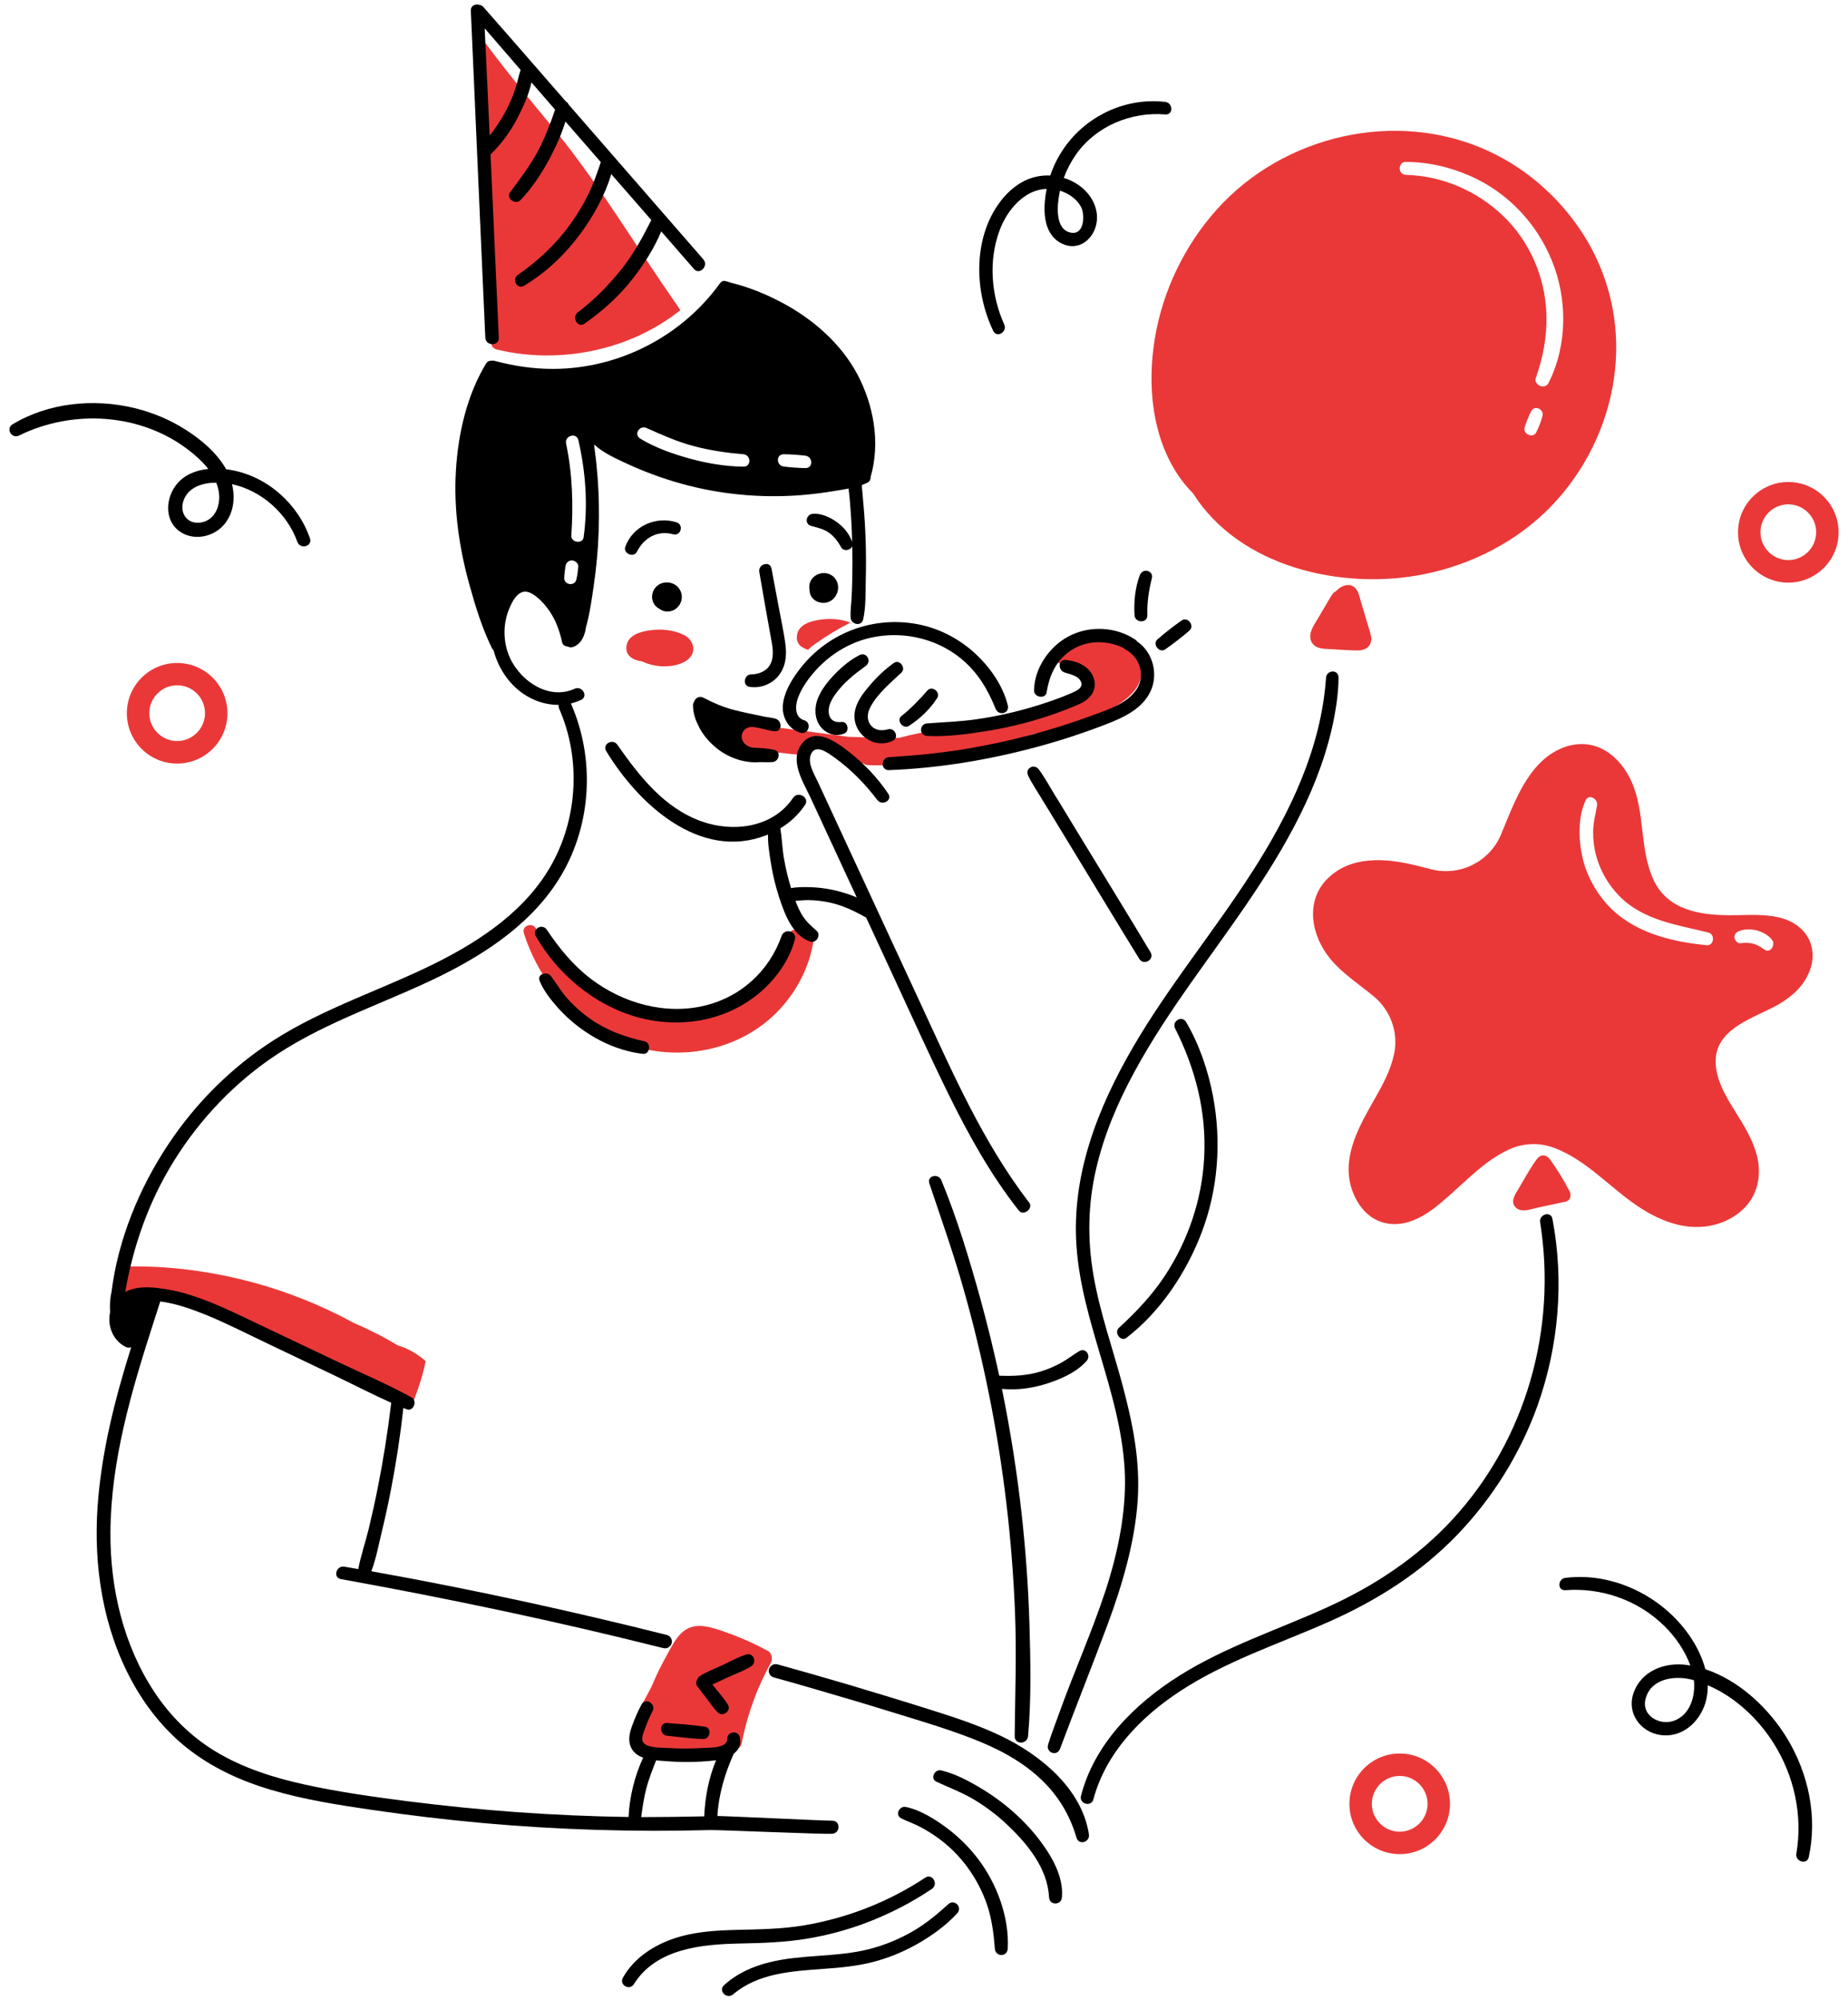 <svg width="146" height="158" viewBox="0 0 146 158" fill="none" xmlns="http://www.w3.org/2000/svg">
<path d="M60.711 130.428C59.489 129.749 58.217 129.215 56.918 128.777C55.731 128.381 54.527 128.08 53.581 129.267C53.186 129.757 52.885 130.368 52.575 130.935C52.24 131.555 51.913 132.182 51.638 132.845C51.07 134.229 49.978 135.425 50.15 136.964C50.167 137.093 50.09 137.772 50.158 137.841C50.047 138.254 51.208 138.383 51.577 138.409C53.745 138.546 55.912 138.469 58.07 138.185C58.303 138.151 58.535 138.005 58.595 137.712C59.034 135.416 59.816 133.3 60.9 131.34C61.063 131.064 60.969 130.574 60.711 130.428Z" fill="#EA3838"/>
<path d="M90.836 53.08C90.613 51.317 88.91 50.138 87.198 50.517C86.296 50.078 85.203 50.027 84.335 50.603C84.145 50.723 84.085 50.938 84.12 51.127C83.888 51.248 83.672 51.394 83.483 51.575C83.07 51.97 83.595 52.632 84.085 52.357C84.085 52.357 84.085 52.357 84.094 52.357C84.214 52.478 84.378 52.546 84.558 52.512C84.636 52.495 84.704 52.486 84.773 52.478C84.816 52.624 84.876 52.77 84.971 52.899C85.203 53.226 85.573 53.449 85.96 53.467C85.84 53.802 85.788 54.163 85.805 54.524C85.771 54.567 85.745 54.61 85.711 54.645C85.633 54.696 85.547 54.739 85.453 54.774C85.186 54.877 85.057 55.101 85.049 55.324C84.919 55.436 84.782 55.539 84.636 55.634C84.507 55.531 84.335 55.488 84.137 55.565C82.933 56.029 81.729 56.494 80.499 56.924C78.469 57.199 76.406 57.337 74.385 57.612C73.249 57.767 72.131 57.982 71.031 58.283C69.68 58.283 68.339 58.248 66.997 58.197C64.176 57.81 61.355 57.457 58.535 57.087C58.217 57.044 57.95 57.388 57.95 57.672C57.941 57.93 58.01 58.154 58.122 58.343C58.07 58.575 58.156 58.833 58.466 58.919C58.733 58.996 58.999 59.065 59.266 59.134C59.343 59.211 59.455 59.263 59.593 59.254C59.644 59.254 59.696 59.246 59.747 59.246C60.203 59.358 60.659 59.452 61.115 59.538C61.278 59.573 61.424 59.53 61.528 59.444C62.19 59.53 62.869 59.598 63.531 59.65C63.557 59.452 63.635 59.263 63.772 59.125C63.815 59.082 63.858 59.048 63.91 59.031C64.022 58.85 64.185 58.721 64.409 58.695C64.813 58.644 65.148 58.953 65.363 59.315C65.595 59.323 65.828 59.332 66.06 59.34C66.206 59.349 66.352 59.358 66.498 59.366C66.386 59.616 66.481 59.96 66.791 60.071C67.238 60.226 67.745 60.261 68.218 60.304C68.313 60.381 68.433 60.433 68.562 60.433C69.379 60.467 70.196 60.45 71.005 60.398C71.744 60.372 72.484 60.304 73.206 60.157C73.224 60.157 73.241 60.149 73.258 60.14C75.159 59.839 77.025 59.349 78.865 58.756C78.951 58.738 79.037 58.721 79.115 58.704C79.983 58.506 80.835 58.265 81.677 57.964C81.935 57.921 82.202 57.878 82.46 57.827C84.618 57.414 86.846 56.735 88.652 55.445C89.314 54.972 89.976 54.318 90.131 53.501C90.458 53.647 90.888 53.484 90.836 53.08Z" fill="#EA3838"/>
<path d="M108.122 49.545C108.011 49.175 107.899 48.805 107.787 48.427L107.503 47.472C107.417 47.18 107.357 46.845 107.185 46.587C106.824 46.036 106.17 46.148 105.723 46.526C105.654 46.587 105.577 46.655 105.517 46.724C105.422 46.759 105.336 46.827 105.267 46.931C105.164 47.094 105.052 47.257 104.958 47.429C104.923 47.481 104.897 47.524 104.872 47.576C104.622 47.988 104.381 48.41 104.132 48.831C103.831 49.347 103.332 49.992 103.582 50.629C103.84 51.256 104.553 51.248 105.121 51.274C105.843 51.308 106.574 51.377 107.297 51.377C107.856 51.377 108.346 51.067 108.337 50.457C108.329 50.147 108.208 49.837 108.122 49.545Z" fill="#EA3838"/>
<path d="M125.443 19.101C123.628 15.988 120.833 13.408 117.548 11.911C110.315 8.6 101.406 10.664 96.134 16.547C93.58 19.393 91.851 22.988 91.232 26.764C90.639 30.41 90.991 34.461 93.115 37.591C93.451 38.081 93.829 38.546 94.251 38.958C97.906 44.781 105.99 46.647 112.448 45.365C116.241 44.617 119.853 42.777 122.545 39.99C125.185 37.264 126.965 33.678 127.507 29.92C128.057 26.17 127.352 22.378 125.443 19.101ZM121.865 32.844C121.753 33.291 121.573 33.73 121.375 34.142C121.126 34.658 120.291 34.289 120.455 33.755C120.592 33.317 120.764 32.87 120.979 32.465C121.246 31.975 121.994 32.319 121.865 32.844ZM122.338 30.255C122.063 30.806 121.134 30.419 121.341 29.834C121.908 28.243 122.226 26.557 122.175 24.863C122.089 21.913 120.868 19.067 118.726 17.028C116.671 15.068 113.91 13.881 111.072 13.812C110.419 13.795 110.419 12.789 111.072 12.789C112.852 12.797 114.59 13.201 116.215 13.924C119.13 15.231 121.409 17.639 122.605 20.589C123.852 23.633 123.835 27.305 122.338 30.255Z" fill="#EA3838"/>
<path d="M13.995 60.312C11.802 60.312 10.022 58.532 10.022 56.339C10.022 54.146 11.802 52.366 13.995 52.366C16.188 52.366 17.969 54.146 17.969 56.339C17.969 58.523 16.188 60.312 13.995 60.312ZM13.995 54.129C12.783 54.129 11.794 55.118 11.794 56.33C11.794 57.543 12.783 58.532 13.995 58.532C15.208 58.532 16.197 57.543 16.197 56.33C16.197 55.118 15.208 54.129 13.995 54.129Z" fill="#EA3838"/>
<path d="M110.582 146.45C108.389 146.45 106.609 144.67 106.609 142.477C106.609 140.284 108.389 138.503 110.582 138.503C112.775 138.503 114.555 140.284 114.555 142.477C114.555 144.67 112.775 146.45 110.582 146.45ZM110.582 140.275C109.369 140.275 108.38 141.264 108.38 142.477C108.38 143.689 109.369 144.678 110.582 144.678C111.795 144.678 112.784 143.689 112.784 142.477C112.784 141.264 111.795 140.275 110.582 140.275Z" fill="#EA3838"/>
<path d="M63.11 73.565C62.878 73.384 62.534 73.384 62.379 73.72C62.113 74.287 61.855 74.846 61.588 75.414C61.433 75.741 61.261 76.076 61.115 76.411C60.986 76.411 60.848 76.472 60.719 76.618C58.982 78.57 56.531 79.877 53.934 80.187C51.371 80.496 48.8 79.791 46.684 78.321C45.489 77.486 44.491 76.42 43.743 75.173C43.691 75.087 43.631 75.027 43.562 74.975C43.425 74.683 43.304 74.39 43.175 74.089C43.046 73.78 42.737 73.694 42.505 73.78C42.462 73.668 42.419 73.548 42.384 73.427C42.169 72.799 41.189 73.066 41.386 73.702C41.903 75.345 42.719 76.902 43.786 78.252C45.162 80.488 47.475 82.13 50.064 82.698C50.313 82.75 50.571 82.801 50.821 82.836C54.613 83.713 58.767 82.689 61.502 79.826C63.084 78.166 64.116 76.042 64.34 73.754C64.417 73.032 63.36 72.971 63.11 73.565Z" fill="#EA3838"/>
<path d="M33.629 107.509C32.984 106.941 32.202 106.486 31.428 106.271C30.31 105.591 29.123 104.998 27.91 104.473C24.212 102.461 20.17 101.093 15.999 100.448C14.021 100.139 12.026 99.993 10.022 100.036C9.498 100.044 9.386 100.698 9.704 100.956C9.627 100.964 9.549 100.982 9.463 100.999C9.008 101.076 8.999 101.566 9.248 101.833C9.18 102.134 9.334 102.469 9.713 102.418C10.814 102.272 11.854 102.082 12.972 102.134C13.333 102.151 13.686 102.194 14.03 102.254C14.056 102.28 14.09 102.297 14.125 102.315C15.501 102.968 16.98 103.458 18.399 104.017C19.319 104.37 20.231 104.731 21.151 105.092C22.372 105.798 23.722 106.357 25.021 106.89C25.055 106.976 25.124 107.062 25.236 107.122C26.018 107.604 26.853 108.008 27.652 108.446C28.461 108.885 29.261 109.341 30.103 109.711C30.37 109.831 30.628 109.728 30.757 109.547C31.015 109.685 31.273 109.822 31.531 109.951C31.927 110.158 32.314 110.373 32.709 110.571C33.088 109.582 33.423 108.558 33.629 107.509Z" fill="#EA3838"/>
<path d="M124.015 94.127C123.56 93.233 123.044 92.39 122.459 91.582C122.184 91.195 121.745 91.117 121.41 91.565C121.41 91.565 121.229 91.805 121.143 91.943C120.747 92.545 120.395 93.173 120.034 93.792C119.75 94.265 119.217 94.97 119.819 95.435C120.283 95.796 121.04 95.478 121.539 95.374C122.261 95.22 122.983 95.065 123.706 94.91C124.058 94.833 124.162 94.411 124.015 94.127Z" fill="#EA3838"/>
<path d="M52.317 22.403C49.961 18.92 47.725 15.343 45.188 11.989C43.855 10.234 42.41 8.566 41.025 6.846C39.968 5.53 38.918 4.189 37.921 2.821C37.878 8.962 38.058 15.102 38.454 21.225C38.574 23.048 38.695 24.872 38.884 26.686V26.695C38.712 27.039 38.798 27.503 39.271 27.615C44.207 28.793 49.763 27.692 53.753 24.493C53.28 23.805 52.799 23.109 52.317 22.403Z" fill="#EA3838"/>
<path d="M54.02 50.147C53.212 49.751 52.231 49.657 51.346 49.786C50.614 49.889 49.626 50.147 49.496 51.016C49.376 51.833 50.064 52.151 50.735 52.245C51.182 52.46 51.672 52.581 52.171 52.624C52.894 52.675 53.857 52.546 54.416 52.03C55.078 51.42 54.751 50.5 54.02 50.147Z" fill="#EA3838"/>
<path d="M64.392 50.869C64.891 50.517 65.32 50.233 65.862 49.906C66.292 49.648 66.74 49.407 67.187 49.175C66.439 48.891 65.587 48.831 64.813 48.943C64.082 49.046 63.093 49.304 62.964 50.173C62.87 50.852 63.317 51.179 63.85 51.325C64.005 51.145 64.211 50.998 64.392 50.869Z" fill="#EA3838"/>
<path d="M142.514 73.591C141.043 71.914 138.472 72.318 136.511 72.292C134.206 72.266 131.738 71.845 130.646 69.514C129.502 67.08 130.001 64.199 128.9 61.74C128.436 60.708 127.688 59.753 126.69 59.211C125.675 58.661 124.531 58.644 123.465 59.065C121.031 60.028 119.905 62.703 118.967 64.991C118.838 65.309 118.701 65.636 118.563 65.971C117.643 68.095 115.312 69.23 113.076 68.663C112.62 68.542 112.173 68.431 111.743 68.327C109.464 67.786 106.79 67.571 104.932 69.351C103.049 71.157 103.599 73.943 105.13 75.775C106.084 76.91 107.366 77.736 108.518 78.69C109.86 79.791 110.496 81.546 110.144 83.24C110.144 83.248 110.144 83.257 110.135 83.266C109.868 84.521 109.258 85.656 108.63 86.757C107.452 88.821 106.024 91.255 106.738 93.74C107.03 94.738 107.615 95.684 108.501 96.226C109.456 96.802 110.565 96.802 111.588 96.415C112.698 96.002 113.627 95.202 114.512 94.42C115.476 93.56 116.413 92.648 117.445 91.866C118.004 91.444 118.606 91.074 119.242 90.782C120.309 90.3 121.521 90.232 122.622 90.61C122.691 90.636 122.76 90.653 122.82 90.679C125.314 91.625 127.146 93.749 129.322 95.228C131.308 96.578 133.656 97.43 135.995 96.57C136.941 96.226 137.844 95.572 138.377 94.686C139.005 93.646 139.1 92.39 138.79 91.229C138.446 89.939 137.732 88.821 137.036 87.703C136.348 86.611 135.625 85.373 135.548 84.048C135.385 81.176 138.687 80.41 140.596 79.284C141.62 78.673 142.523 77.856 142.961 76.704C143.383 75.68 143.271 74.459 142.514 73.591ZM134.843 74.657C131.962 74.382 128.917 73.625 126.922 71.38C125.985 70.323 125.305 69.033 125.004 67.648C124.703 66.255 124.66 64.535 125.271 63.219C125.52 62.669 126.251 63.099 126.174 63.597C126.054 64.311 125.873 64.973 125.864 65.704C125.864 66.367 125.942 67.02 126.122 67.657C126.449 68.826 127.077 69.893 127.92 70.761C129.812 72.696 132.469 73.04 134.98 73.659C135.522 73.797 135.41 74.709 134.843 74.657ZM139.375 74.992C138.773 74.537 138.266 74.399 137.517 74.502C137.277 74.537 137.07 74.296 137.036 74.081C137.001 73.823 137.156 73.634 137.388 73.548C138.231 73.204 139.418 73.513 139.986 74.218C140.312 74.605 139.865 75.362 139.375 74.992Z" fill="#EA3838"/>
<path d="M141.284 46.019C139.091 46.019 137.311 44.239 137.311 42.046C137.311 39.853 139.091 38.073 141.284 38.073C143.477 38.073 145.257 39.853 145.257 42.046C145.257 44.23 143.477 46.019 141.284 46.019ZM141.284 39.836C140.072 39.836 139.083 40.825 139.083 42.037C139.083 43.25 140.072 44.239 141.284 44.239C142.497 44.239 143.486 43.25 143.486 42.037C143.486 40.825 142.497 39.836 141.284 39.836Z" fill="#EA3838"/>
<path d="M62.07 51.059C61.958 50.07 61.734 49.089 61.554 48.117C61.356 47.051 61.158 45.976 60.952 44.91C60.831 44.273 59.885 44.548 59.988 45.176C60.272 46.853 60.573 48.53 60.874 50.207C61.003 50.912 61.21 51.755 60.874 52.435C60.582 53.019 59.963 53.26 59.335 53.269C58.793 53.269 58.63 54.155 59.206 54.249C60.006 54.378 60.814 54.103 61.382 53.518C62.018 52.847 62.164 51.944 62.07 51.059Z" fill="black"/>
<path d="M65.94 45.649C65.26 44.858 63.867 45.365 63.936 46.44C63.936 46.501 63.953 46.561 63.962 46.621C63.962 46.698 63.97 46.776 63.987 46.853C64.099 47.309 64.521 47.584 64.976 47.619C66 47.687 66.602 46.415 65.94 45.649Z" fill="black"/>
<path d="M53.702 46.561C53.246 45.804 52.059 45.813 51.646 46.612C51.44 47.017 51.474 47.498 51.775 47.842C51.861 47.937 51.965 48.023 52.076 48.074C52.274 48.229 52.532 48.324 52.816 48.298C53.659 48.238 54.14 47.283 53.702 46.561Z" fill="black"/>
<path d="M86.029 144.885C85.479 141.29 82.211 138.624 79.123 137.136C77.283 136.25 75.339 135.622 73.396 135.012C71.306 134.35 69.199 133.713 67.1 133.085C65.209 132.526 63.316 131.985 61.425 131.46C61.192 131.4 60.952 131.494 60.822 131.701C60.822 131.701 60.822 131.709 60.814 131.709C60.633 132.01 60.788 132.406 61.132 132.492C62.285 132.81 63.428 133.137 64.572 133.472C66.627 134.066 68.674 134.676 70.721 135.313C72.682 135.915 74.651 136.5 76.569 137.231C78.53 137.97 80.474 138.933 82.039 140.352C83.501 141.668 84.507 143.276 85.049 145.16C85.238 145.779 86.124 145.504 86.029 144.885Z" fill="black"/>
<path d="M79.622 55.72C79.235 54.12 78.151 52.607 76.939 51.523C75.615 50.336 73.963 49.528 72.209 49.253C68.683 48.694 65.174 50.138 63.059 53.011C62.482 53.793 61.915 54.748 61.846 55.746C61.786 56.683 62.319 57.629 63.256 57.878C63.893 58.05 64.159 57.07 63.532 56.889C62.775 56.674 62.818 55.746 63.033 55.152C63.273 54.481 63.703 53.828 64.159 53.277C65.054 52.185 66.223 51.299 67.531 50.766C70.334 49.631 73.688 50.13 76.01 52.091C77.274 53.157 78.048 54.473 78.659 55.986C78.891 56.571 79.777 56.365 79.622 55.72Z" fill="black"/>
<path d="M67.9 51.747C67.186 52.108 66.55 52.641 65.991 53.209C65.432 53.785 64.89 54.447 64.598 55.204C64.331 55.892 64.349 56.735 64.787 57.345C65.226 57.956 66.034 58.248 66.731 57.921C67.144 57.724 66.963 56.967 66.49 57.027C65.983 57.087 65.57 56.907 65.484 56.356C65.398 55.797 65.681 55.281 65.991 54.843C66.636 53.922 67.505 53.252 68.399 52.598C68.898 52.228 68.468 51.463 67.9 51.747Z" fill="black"/>
<path d="M71.211 53.131C71.607 52.761 71.074 52.039 70.618 52.366C69.904 52.873 69.276 53.475 68.709 54.146C68.176 54.774 67.625 55.462 67.522 56.313C67.324 57.939 69.044 59.237 70.541 58.506C71.057 58.257 70.695 57.457 70.162 57.603C69.655 57.741 69.122 57.715 68.778 57.259C68.434 56.803 68.537 56.253 68.795 55.789C69.371 54.748 70.36 53.931 71.211 53.131Z" fill="black"/>
<path d="M73.267 54.542C72.63 55.273 71.977 55.952 71.22 56.554C70.781 56.898 71.349 57.638 71.822 57.328C72.691 56.76 73.482 56.012 74.041 55.135C74.333 54.671 73.637 54.12 73.267 54.542Z" fill="black"/>
<path d="M81.308 94.987C77.67 90.257 75.279 84.771 72.785 79.387C70.059 73.496 67.324 67.614 64.598 61.723C64.305 61.095 63.755 60.235 64.09 59.53C64.469 58.73 65.475 59.512 65.922 59.831C67.221 60.759 68.347 61.92 69.311 63.185C69.689 63.683 70.532 63.228 70.171 62.686C69.328 61.43 68.279 60.329 67.092 59.401C66.094 58.618 64.4 57.371 63.342 58.756C62.336 60.071 63.471 61.791 64.047 63.03C64.787 64.629 65.527 66.229 66.275 67.837C66.748 68.852 67.212 69.867 67.685 70.882C67.057 70.615 66.395 70.417 65.75 70.28C65.174 70.159 64.581 70.09 63.987 70.073C63.514 70.065 62.981 70.056 62.499 70.151C62.267 69.402 62.087 68.646 61.949 67.88C61.803 67.08 61.786 66.272 61.657 65.472C61.657 65.455 61.648 65.446 61.648 65.429C62.422 64.956 63.084 64.346 63.6 63.58C63.996 62.995 63.041 62.445 62.654 63.021C61.063 65.386 57.916 65.773 55.404 64.87C52.446 63.804 50.511 61.301 48.774 58.824C48.404 58.3 47.553 58.773 47.897 59.332C50.408 63.477 55.267 68.009 60.521 65.98C60.573 65.962 60.625 65.937 60.676 65.919C60.659 66.693 60.797 67.493 60.917 68.241C61.055 69.119 61.27 69.987 61.545 70.839C61.966 72.129 62.585 73.892 64.013 74.373C64.486 74.537 64.899 73.849 64.512 73.513C64.004 73.075 63.592 72.696 63.265 72.094C63.101 71.793 62.964 71.475 62.843 71.157C63.205 71.131 63.557 71.088 63.918 71.097C64.469 71.105 65.011 71.174 65.544 71.286C66.602 71.518 67.505 71.957 68.433 72.481C69.182 74.107 69.938 75.723 70.687 77.349C72.088 80.376 73.456 83.412 74.926 86.405C76.509 89.621 78.255 92.777 80.482 95.607C80.843 96.088 81.669 95.46 81.308 94.987Z" fill="black"/>
<path d="M82.778 146.269C82.125 145.246 81.333 144.308 80.456 143.483C79.588 142.666 78.633 141.935 77.61 141.316C76.621 140.714 75.494 140.103 74.359 139.836C73.843 139.716 73.456 140.49 73.98 140.731C74.987 141.195 76.001 141.574 76.965 142.15C77.893 142.709 78.762 143.362 79.545 144.102C81.161 145.624 82.761 147.559 82.881 149.864C82.916 150.518 83.845 150.509 83.896 149.864C84.008 148.591 83.449 147.31 82.778 146.269Z" fill="black"/>
<path d="M77.283 146.845C76.561 145.891 75.709 145.057 74.746 144.343C73.834 143.672 72.699 142.958 71.573 142.726C71.057 142.614 70.678 143.354 71.194 143.62C71.684 143.87 72.209 144.042 72.699 144.3C73.189 144.558 73.654 144.85 74.101 145.168C74.97 145.796 75.761 146.579 76.397 147.439C77.077 148.359 77.618 149.382 77.988 150.466C78.367 151.601 78.504 152.736 78.599 153.923C78.65 154.577 79.579 154.585 79.614 153.923C79.751 151.446 78.762 148.798 77.283 146.845Z" fill="black"/>
<path d="M85.272 106.718C84.791 107.002 84.352 107.354 83.862 107.629C83.346 107.913 82.813 108.145 82.254 108.317C81.153 108.661 80.078 108.704 78.943 108.661C78.504 106.623 78.005 104.594 77.455 102.59C76.578 99.434 75.623 96.252 74.368 93.216C74.135 92.648 73.215 92.863 73.421 93.474C74.342 96.217 75.305 98.926 76.096 101.713C76.887 104.49 77.567 107.303 78.134 110.132C79.278 115.799 79.957 121.561 80.19 127.341C80.319 130.609 80.198 133.859 80.164 137.127C80.155 137.824 81.162 137.798 81.222 137.127C81.48 134.238 81.419 131.288 81.334 128.381C81.248 125.466 81.041 122.559 80.723 119.661C80.353 116.324 79.829 112.996 79.158 109.702C80.284 109.822 81.463 109.659 82.529 109.341C83.673 108.997 85.057 108.412 85.857 107.483C86.21 107.079 85.78 106.425 85.272 106.718Z" fill="black"/>
<path d="M61.751 73.926C60.779 76.678 58.561 78.725 55.714 79.421C52.566 80.195 49.204 79.241 46.658 77.297C45.265 76.231 44.173 74.889 43.201 73.436C42.84 72.903 42.006 73.376 42.333 73.943C44.001 76.884 46.873 79.301 50.115 80.273C53.444 81.27 57.124 80.754 59.859 78.544C61.209 77.452 62.353 75.904 62.8 74.201C62.972 73.539 61.983 73.281 61.751 73.926Z" fill="black"/>
<path d="M50.924 82.251C49.385 81.915 47.957 81.399 46.658 80.496C46.039 80.066 45.471 79.568 44.956 79.017C44.397 78.424 44.01 77.753 43.528 77.099C43.227 76.695 42.41 76.919 42.633 77.478C42.952 78.26 43.528 78.983 44.087 79.611C44.663 80.256 45.317 80.832 46.022 81.331C47.415 82.328 49.084 83.042 50.795 83.24C51.354 83.3 51.474 82.371 50.924 82.251Z" fill="black"/>
<path d="M95.842 86.628C95.455 84.581 94.767 82.535 93.709 80.729C93.382 80.17 92.548 80.66 92.84 81.236C94.448 84.418 95.326 87.832 95.136 91.418C94.964 94.747 93.864 97.989 92.032 100.767C91.008 102.323 89.753 103.63 88.394 104.886C87.99 105.256 88.54 106.013 88.996 105.669C91.696 103.587 93.717 100.534 94.93 97.37C96.229 93.964 96.512 90.214 95.842 86.628Z" fill="black"/>
<path d="M90.897 75.216C89.323 72.584 87.715 69.979 86.124 67.364C85.332 66.066 84.541 64.776 83.759 63.477C83.372 62.841 83.733 63.443 83.346 62.815C82.933 62.135 82.546 61.413 82.073 60.777C81.703 60.278 80.947 60.691 81.23 61.267C81.574 61.981 82.047 62.651 82.451 63.339C82.838 63.976 82.477 63.374 82.864 64.01C83.656 65.309 84.438 66.599 85.229 67.897C86.82 70.512 88.403 73.135 90.011 75.741C90.355 76.3 91.241 75.792 90.897 75.216Z" fill="black"/>
<path d="M122.648 96.269C122.528 95.632 121.582 95.908 121.676 96.535C123.018 104.963 120.575 113.675 114.779 119.988C111.975 123.032 108.578 125.268 104.82 126.971C100.933 128.734 96.814 130.067 93.176 132.354C89.658 134.573 86.476 137.712 85.401 141.849C85.238 142.485 86.218 142.752 86.382 142.124C87.371 138.435 90.14 135.597 93.262 133.558C96.882 131.193 101.019 129.852 104.949 128.115C108.776 126.42 112.276 124.21 115.183 121.174C117.952 118.276 120.111 114.81 121.47 111.026C123.147 106.322 123.585 101.171 122.648 96.269Z" fill="black"/>
<path d="M59.49 57.423C59.576 57.431 59.67 57.448 59.756 57.457C59.902 57.491 60.049 57.517 60.186 57.552C60.522 57.629 60.848 57.724 61.192 57.758C61.786 57.818 61.812 56.967 61.321 56.786C61.098 56.7 60.599 56.649 60.393 56.606C59.541 56.425 58.716 56.27 57.873 56.047C57.064 55.823 56.308 55.496 55.577 55.109C55.241 54.929 54.923 55.152 54.837 55.427C54.785 55.505 54.751 55.591 54.751 55.694C54.751 56.21 54.889 56.743 55.129 57.216C55.465 58.016 56.144 58.747 56.763 59.211C57.658 59.882 58.853 60.286 59.98 60.2C60.092 60.2 60.212 60.2 60.324 60.2C60.565 60.209 60.805 60.209 61.038 60.192C61.554 60.14 61.743 59.366 61.167 59.229C60.685 59.117 60.143 59.082 59.619 59.065C59.507 59.065 59.326 59.031 59.223 58.988C58.664 58.773 58.483 58.265 58.664 57.861C58.819 57.552 59.154 57.38 59.49 57.423Z" fill="black"/>
<path d="M86.038 52.933C85.582 52.417 84.851 52.194 84.189 52.125C83.595 52.056 83.578 52.916 84.06 53.097C84.516 53.269 85.212 53.346 85.41 53.879C85.591 54.37 84.954 54.61 84.602 54.765C83.415 55.273 82.176 55.677 80.938 56.021C79.717 56.356 78.47 56.623 77.214 56.803C75.89 57.001 74.574 57.036 73.241 57.139C72.613 57.19 72.605 58.093 73.241 58.128C74.806 58.205 76.423 57.99 77.962 57.741C79.553 57.483 81.127 57.104 82.658 56.606C83.415 56.356 84.154 56.081 84.885 55.78C85.453 55.548 86.046 55.273 86.339 54.696C86.648 54.094 86.468 53.415 86.038 52.933Z" fill="black"/>
<path d="M89.856 50.68C89.822 50.629 89.77 50.577 89.71 50.534C88.153 49.476 86.012 49.39 84.369 50.293C82.882 51.102 81.712 52.804 81.695 54.533C81.686 55.092 82.606 55.247 82.692 54.671C82.916 53.243 83.535 51.97 84.842 51.231C86.055 50.551 87.517 50.586 88.747 51.17C88.79 51.213 88.841 51.256 88.902 51.291C90.028 51.884 90.51 53.303 89.822 54.404C89.091 55.565 87.543 56.047 86.33 56.494C83.036 57.715 79.631 58.609 76.165 59.177C74.196 59.495 72.218 59.684 70.231 59.805C69.577 59.848 69.569 60.854 70.231 60.828C74.153 60.682 78.074 60.028 81.858 59.014C83.75 58.506 85.608 57.896 87.431 57.19C88.781 56.666 90.286 55.969 90.914 54.567C91.525 53.217 91.069 51.506 89.856 50.68Z" fill="black"/>
<path d="M90.054 45.426C89.675 46.423 89.572 47.533 89.632 48.59C89.675 49.235 90.665 49.244 90.647 48.59C90.613 47.593 90.759 46.647 91 45.684C91.163 45.056 90.278 44.841 90.054 45.426Z" fill="black"/>
<path d="M93.365 49.003C92.703 49.459 92.049 49.975 91.447 50.5C91.017 50.869 91.585 51.618 92.058 51.291C92.72 50.826 93.374 50.328 93.984 49.794C94.397 49.416 93.838 48.685 93.365 49.003Z" fill="black"/>
<path d="M67.737 29.567C66.438 27.133 64.245 25.224 61.837 23.934C60.556 23.246 59.171 22.679 57.761 22.335C57.34 22.223 57.116 22.051 56.875 22.386C53.848 26.574 48.911 29.111 43.752 29.137C42.16 29.146 40.604 28.914 39.073 28.501C38.978 28.475 38.892 28.475 38.806 28.492C38.652 28.484 38.488 28.552 38.385 28.742C36.88 31.236 36.192 34.271 36.02 37.161C35.831 40.223 36.278 43.301 37.104 46.251C37.568 47.92 38.101 49.657 38.875 51.213C38.91 51.282 38.953 51.334 38.996 51.368C39.348 52.71 40.139 53.948 41.283 54.757C42.117 55.35 43.132 55.685 44.139 55.677C44.121 55.771 44.13 55.883 44.181 55.986C45.867 59.822 45.661 64.423 43.674 68.112C41.679 71.819 38.05 74.261 34.369 76.093C30.155 78.183 25.614 79.611 21.632 82.156C18.313 84.28 15.466 87.118 13.29 90.395C10.994 93.852 9.326 97.911 8.81 102.048V102.057C8.689 102.564 8.664 103.114 8.698 103.648C8.474 104.68 8.879 105.858 9.936 106.391C10.091 106.468 10.246 106.468 10.366 106.408C9.076 110.51 8.01 114.699 7.709 118.999C7.382 123.729 8.139 128.605 10.427 132.802C11.502 134.771 12.921 136.568 14.666 137.979C16.653 139.587 18.983 140.653 21.417 141.376C24.006 142.141 26.689 142.563 29.346 142.95C32.279 143.38 35.229 143.732 38.187 143.999C44.147 144.532 50.133 144.713 56.11 144.549C56.841 144.532 65.019 144.893 65.75 144.842C66.404 144.799 66.421 143.801 65.75 143.81C65.209 143.818 57.219 143.431 56.677 143.44C56.781 141.703 57.262 140.103 57.967 138.521C58.354 138.228 58.587 137.798 58.44 137.196C58.311 136.646 57.451 136.766 57.46 137.325C57.46 137.489 57.4 137.609 57.305 137.712C57.288 137.729 57.262 137.747 57.245 137.764C56.832 138.082 55.946 138.039 55.551 138.065C54.622 138.125 53.684 138.125 52.756 138.065C52.3 138.03 51.001 138.099 50.778 137.549C50.649 137.231 50.881 136.749 50.984 136.457C51.148 136.009 51.345 135.571 51.56 135.149C51.844 134.565 50.993 134.057 50.683 134.633C50.391 135.175 50.141 135.751 49.935 136.328C49.746 136.852 49.608 137.42 49.823 137.953C50.012 138.417 50.382 138.675 50.812 138.83C50.141 140.258 49.728 141.952 49.66 143.517C46.727 143.474 43.803 143.345 40.879 143.139C37.998 142.932 35.117 142.64 32.245 142.279C29.51 141.926 26.767 141.548 24.075 140.954C21.607 140.413 19.164 139.639 16.997 138.323C15.079 137.153 13.462 135.554 12.224 133.687C9.756 129.981 8.698 125.457 8.724 121.037C8.758 115.378 10.375 109.9 12.095 104.559C12.284 103.974 12.473 103.381 12.662 102.796C13.918 102.96 15.165 103.407 16.309 103.871C18.003 104.568 19.637 105.411 21.288 106.193C22.983 107.002 24.677 107.81 26.371 108.618C27.884 109.341 29.381 110.115 30.912 110.803C30.912 110.82 30.903 110.829 30.903 110.846C30.637 113.082 30.284 115.301 29.845 117.511C29.63 118.594 29.39 119.678 29.131 120.753C28.873 121.811 28.504 122.869 28.306 123.935C27.936 123.875 27.575 123.806 27.205 123.746C26.56 123.634 26.285 124.614 26.93 124.726C35.41 126.257 43.837 128.029 52.197 130.127C52.266 130.144 52.343 130.161 52.412 130.179C52.618 130.23 52.833 130.153 52.962 129.989L52.971 129.981C53.203 129.68 53.057 129.233 52.678 129.138C49.058 128.226 45.411 127.375 41.765 126.575C37.637 125.681 33.5 124.847 29.338 124.107C29.716 123.101 29.923 121.983 30.172 120.951C30.439 119.85 30.68 118.741 30.895 117.623C31.307 115.498 31.634 113.357 31.866 111.207C31.952 111.241 32.03 111.276 32.116 111.31C32.657 111.534 33.01 110.648 32.511 110.373C30.628 109.332 28.616 108.489 26.672 107.561C24.771 106.658 22.871 105.755 20.97 104.852C18.983 103.914 17.014 102.899 14.907 102.246C14.116 101.996 13.307 101.833 12.482 101.738C11.639 101.644 10.753 101.627 9.971 102.005C9.945 102.014 9.919 102.031 9.893 102.048C10.53 98.384 11.751 94.91 13.729 91.719C15.819 88.348 18.631 85.407 21.959 83.231C25.95 80.625 30.533 79.181 34.79 77.091C38.523 75.25 42.178 72.791 44.336 69.144C46.753 65.068 47.011 59.882 45.102 55.565C45.377 55.496 45.652 55.402 45.91 55.281C46.504 54.997 45.987 54.129 45.394 54.404C43.244 55.384 40.862 53.613 40.148 51.618C39.735 50.457 39.761 49.167 40.251 48.031C40.441 47.584 40.724 46.999 41.197 46.793C41.722 46.561 42.289 47.034 42.651 47.369C43.614 48.281 44.13 49.433 44.405 50.715C44.457 50.947 44.646 51.059 44.852 51.067C44.99 51.145 45.153 51.162 45.334 51.084C45.979 50.792 46.203 50.173 46.297 49.528C46.598 48.47 46.753 47.326 46.908 46.26C47.114 44.841 47.252 43.413 47.295 41.986C47.346 40.575 47.321 39.173 47.217 37.763C47.166 37.058 47.097 36.361 47.002 35.665C46.977 35.475 46.959 35.295 46.934 35.106C47.621 35.733 48.516 36.155 49.35 36.542C50.795 37.221 52.3 37.78 53.848 38.21C56.884 39.053 60.092 39.354 63.239 39.113C64.125 39.044 65.011 38.933 65.888 38.786C66.258 38.726 66.653 38.666 67.04 38.589C67.083 38.95 67.126 39.311 67.152 39.664C67.238 40.704 67.298 41.753 67.324 42.794C67.083 42.149 66.671 41.642 66.112 41.237C65.596 40.859 64.856 40.524 64.211 40.584C63.686 40.635 63.523 41.375 64.082 41.538C64.589 41.685 65.045 41.762 65.484 42.072C65.897 42.364 66.206 42.777 66.447 43.215C66.653 43.585 67.186 43.473 67.333 43.155C67.35 43.989 67.35 44.832 67.333 45.666C67.324 46.174 67.307 46.681 67.281 47.189C67.255 47.713 67.169 48.264 67.204 48.788C67.238 49.33 68.064 49.511 68.193 48.926C68.416 47.945 68.373 46.836 68.399 45.838C68.425 44.798 68.425 43.749 68.391 42.708C68.356 41.693 68.296 40.678 68.201 39.672C68.158 39.225 68.124 38.769 68.081 38.313C68.236 38.262 68.382 38.193 68.528 38.124C68.717 38.03 68.795 37.849 68.786 37.668C68.786 37.66 68.795 37.643 68.795 37.634C69.56 34.934 69.018 31.992 67.737 29.567ZM51.062 141.264C51.259 140.499 51.552 139.776 51.836 139.045C52.059 139.071 52.283 139.08 52.489 139.097C53.796 139.209 55.129 139.2 56.437 139.054C56.48 139.045 56.531 139.045 56.574 139.037C55.989 140.43 55.697 141.978 55.637 143.466C53.977 143.5 52.317 143.526 50.657 143.526C50.761 142.769 50.864 142.012 51.062 141.264ZM45.687 44.781C45.644 45.116 45.618 45.46 45.532 45.787C45.403 46.329 44.56 46.2 44.577 45.658C44.586 45.365 44.629 45.073 44.663 44.781C44.697 44.505 44.87 44.265 45.179 44.265C45.428 44.265 45.721 44.505 45.687 44.781ZM46.108 42.441C46.031 42.992 45.102 42.854 45.136 42.312C45.3 39.87 45.231 37.436 44.723 35.037C44.594 34.4 45.557 34.134 45.695 34.77C46.271 37.281 46.461 39.879 46.108 42.441ZM58.733 36.86C57.314 36.843 55.886 36.602 54.527 36.232C53.177 35.862 51.784 35.372 50.589 34.65C50.038 34.323 50.52 33.558 51.079 33.807C52.309 34.357 53.504 34.891 54.803 35.235C56.093 35.579 57.408 35.768 58.733 35.88C59.352 35.94 59.369 36.869 58.733 36.86ZM63.626 36.972C63.059 36.963 62.491 36.92 61.923 36.851C61.321 36.783 61.287 35.871 61.923 35.88C62.491 35.888 63.059 35.923 63.626 35.991C64.228 36.069 64.271 36.98 63.626 36.972Z" fill="black"/>
<path d="M73.103 148.307C70.214 150.217 66.946 151.498 63.532 152.074C61.751 152.375 59.954 152.392 58.148 152.435C56.437 152.478 54.691 152.59 53.074 153.175C51.5 153.743 50.047 154.723 49.213 156.211C48.894 156.778 49.737 157.269 50.081 156.718C51.844 153.889 55.473 153.571 58.483 153.51C60.246 153.476 62.001 153.416 63.746 153.132C65.398 152.857 67.023 152.418 68.588 151.816C70.36 151.128 72.046 150.26 73.628 149.193C74.17 148.823 73.654 147.938 73.103 148.307Z" fill="black"/>
<path d="M74.918 150.406C74.015 151.223 73.112 151.98 72.046 152.582C70.979 153.192 69.835 153.657 68.648 153.958C66.077 154.611 63.377 154.353 60.797 154.99C59.472 155.316 58.217 155.875 57.202 156.804C56.712 157.251 57.425 157.948 57.924 157.527C59.894 155.841 62.586 155.695 65.045 155.514C66.37 155.42 67.703 155.299 68.993 154.964C70.153 154.663 71.272 154.207 72.321 153.631C73.516 152.969 74.694 152.134 75.623 151.128C76.07 150.638 75.4 149.967 74.918 150.406Z" fill="black"/>
<path d="M104.76 53.544C104.382 59.108 101.896 64.242 98.938 68.852C95.885 73.608 92.316 77.891 89.486 82.758C86.717 87.54 84.644 92.812 85.049 98.453C85.47 104.413 88.446 109.84 88.841 115.885C89.056 119.11 88.36 122.533 87.328 125.681C86.253 128.94 84.791 132.2 83.638 135.433C83.346 136.242 83.045 137.016 82.804 137.798C82.615 138.435 83.509 138.77 83.75 138.125C84.963 134.883 86.261 131.649 87.483 128.373C88.652 125.225 89.658 121.837 89.882 118.517C90.097 115.344 89.478 112.385 88.686 109.41C87.904 106.486 86.898 103.682 86.39 100.732C85.9 97.903 85.952 95.108 86.597 92.33C87.225 89.63 88.291 87.118 89.607 84.693C92.299 79.714 95.842 75.379 98.998 70.658C102.051 66.1 104.812 61.069 105.594 55.539C105.689 54.868 105.749 54.172 105.749 53.501C105.74 52.847 104.803 52.908 104.76 53.544Z" fill="black"/>
<path d="M55.568 20.486C52.025 16.409 48.473 12.333 44.93 8.265C44.887 8.162 44.809 8.076 44.715 8.024C43.82 7.001 42.926 5.969 42.032 4.945C40.75 3.475 39.477 2.013 38.187 0.551C38.093 0.448 37.989 0.396 37.886 0.387C37.577 0.284 37.181 0.43 37.198 0.852C37.491 7.551 37.783 14.242 38.084 20.941L38.342 26.669C38.377 27.357 39.443 27.357 39.408 26.669C39.194 21.844 38.97 17.028 38.755 12.204C39.623 11.361 40.346 10.363 40.905 9.28C41.343 8.437 41.773 7.474 41.989 6.511C42.608 7.224 43.236 7.947 43.855 8.661C43.476 9.787 43.055 10.879 42.496 11.937C41.868 13.098 41.094 14.13 40.303 15.179C39.942 15.652 40.716 16.22 41.12 15.807C42.066 14.827 42.84 13.623 43.476 12.427C43.949 11.533 44.371 10.578 44.672 9.598C45.6 10.664 46.538 11.739 47.467 12.806C47.174 13.666 46.891 14.509 46.486 15.334C46.065 16.194 45.566 17.02 44.998 17.794C43.88 19.325 42.462 20.64 40.913 21.715C40.398 22.068 40.862 22.894 41.412 22.567C43.167 21.509 44.646 20.099 45.858 18.456C46.882 17.071 47.794 15.437 48.292 13.752C49.195 14.784 50.09 15.816 50.993 16.848C51.148 17.028 51.302 17.2 51.457 17.381C50.778 18.723 50.081 20.021 49.144 21.208C48.129 22.481 46.968 23.685 45.661 24.657C45.136 25.052 45.626 25.947 46.185 25.56C47.63 24.545 48.929 23.384 50.012 21.982C50.881 20.864 51.689 19.608 52.24 18.275C53.1 19.264 53.968 20.262 54.828 21.251C55.267 21.758 56.015 21.002 55.568 20.486ZM40.656 7.181C40.458 7.74 40.225 8.282 39.942 8.798C39.581 9.478 39.151 10.114 38.686 10.716C38.626 9.331 38.557 7.955 38.497 6.571C38.428 5.126 38.359 3.681 38.291 2.236C39.236 3.337 40.182 4.429 41.129 5.522C40.956 6.063 40.853 6.631 40.656 7.181Z" fill="black"/>
<path d="M53.444 41.255C51.818 40.739 49.986 41.556 49.402 43.19C49.212 43.723 50.064 44.084 50.322 43.577C50.881 42.476 51.939 41.865 53.186 42.201C53.796 42.364 54.046 41.444 53.444 41.255Z" fill="black"/>
<path d="M24.488 42.527C23.55 39.801 21.125 37.634 18.27 37.127C18.141 37.101 18.003 37.084 17.866 37.066C17.126 35.751 15.87 34.701 14.615 33.91C13.393 33.136 12.035 32.577 10.633 32.233C7.417 31.459 3.856 31.795 0.992 33.515C0.425 33.859 0.924 34.693 1.508 34.4C5.8 32.285 11.235 32.637 15.027 35.647C15.535 36.052 16.051 36.516 16.455 37.041C15.509 37.135 14.598 37.479 13.97 38.236C13.118 39.268 12.955 40.979 14.082 41.891C15.217 42.803 16.945 42.441 17.797 41.323C18.468 40.438 18.588 39.302 18.33 38.245C20.66 38.743 22.69 40.558 23.49 42.794C23.713 43.422 24.703 43.164 24.488 42.527ZM15.913 41.263C14.778 41.478 14.116 40.472 14.529 39.457C14.941 38.442 16.059 38.124 17.083 38.124C17.152 38.288 17.203 38.46 17.246 38.64C17.504 39.698 17.109 41.04 15.913 41.263Z" fill="black"/>
<path d="M92.066 8.05C89.065 7.697 86.064 9.03 84.257 11.43C83.707 12.161 83.269 12.986 82.976 13.864C82.615 13.846 82.254 13.872 81.901 13.95C80.603 14.216 79.528 15.162 78.805 16.229C76.87 19.092 77.016 23.117 78.47 26.136C78.754 26.729 79.605 26.213 79.338 25.628C78.298 23.315 78.083 20.572 78.977 18.181C79.57 16.59 80.929 14.964 82.692 14.921C82.658 15.076 82.632 15.231 82.606 15.386C82.409 16.762 82.46 18.551 83.905 19.247C85.246 19.892 86.485 18.843 86.648 17.501C86.794 16.315 86.124 15.231 85.169 14.586C84.825 14.354 84.447 14.173 84.043 14.053C84.283 13.399 84.61 12.771 85.014 12.195C86.597 9.951 89.366 8.815 92.066 9.039C92.711 9.091 92.686 8.127 92.066 8.05ZM85.418 16.366C85.728 16.985 85.668 18.576 84.61 18.379C83.337 18.138 83.518 16.246 83.69 15.326C83.707 15.24 83.724 15.145 83.742 15.059C84.438 15.283 85.083 15.713 85.418 16.366Z" fill="black"/>
<path d="M141.207 137.334C139.779 134.969 137.44 132.741 134.731 131.847C134.482 130.892 134.017 129.972 133.475 129.19C131.343 126.094 127.438 124.15 123.663 124.632C123.061 124.709 123.026 125.646 123.663 125.603C126.527 125.388 129.382 126.377 131.446 128.39C132.349 129.267 133.114 130.359 133.544 131.555C133.458 131.537 133.381 131.529 133.295 131.512C131.532 131.262 129.657 131.959 129.046 133.756C128.513 135.313 129.605 136.809 131.171 137.041C132.856 137.291 134.249 136.061 134.731 134.513C134.869 134.049 134.929 133.576 134.92 133.111C137.07 134.023 138.91 135.76 140.132 137.704C141.748 140.275 142.436 143.397 141.92 146.407C141.809 147.043 142.763 147.327 142.901 146.682C143.597 143.483 142.875 140.103 141.207 137.334ZM132.228 135.923C131.136 136.31 129.7 135.528 129.992 134.246C130.371 132.612 132.211 132.32 133.604 132.655C133.682 132.673 133.751 132.69 133.828 132.716C133.957 133.988 133.527 135.468 132.228 135.923Z" fill="black"/>
<path d="M55.697 136.388C54.717 136.233 53.71 136.173 52.713 136.095C52.059 136.044 52.076 137.041 52.713 137.102C53.659 137.196 54.613 137.334 55.568 137.36C56.11 137.368 56.256 136.474 55.697 136.388Z" fill="black"/>
<path d="M58.965 130.686C58.337 130.867 57.735 131.219 57.142 131.494C56.54 131.778 55.877 132.019 55.31 132.372C55.198 132.44 55.138 132.535 55.103 132.638C54.992 132.784 54.949 132.982 55.078 133.171C55.327 133.524 55.602 133.868 55.869 134.212C56.136 134.556 56.394 134.943 56.703 135.253C57.107 135.657 57.804 135.141 57.503 134.633C57.279 134.264 56.978 133.928 56.712 133.593C56.566 133.412 56.428 133.232 56.282 133.051C56.703 132.87 57.107 132.664 57.52 132.475C58.122 132.2 58.802 131.967 59.352 131.606C59.825 131.305 59.541 130.514 58.965 130.686Z" fill="black"/>
</svg>
